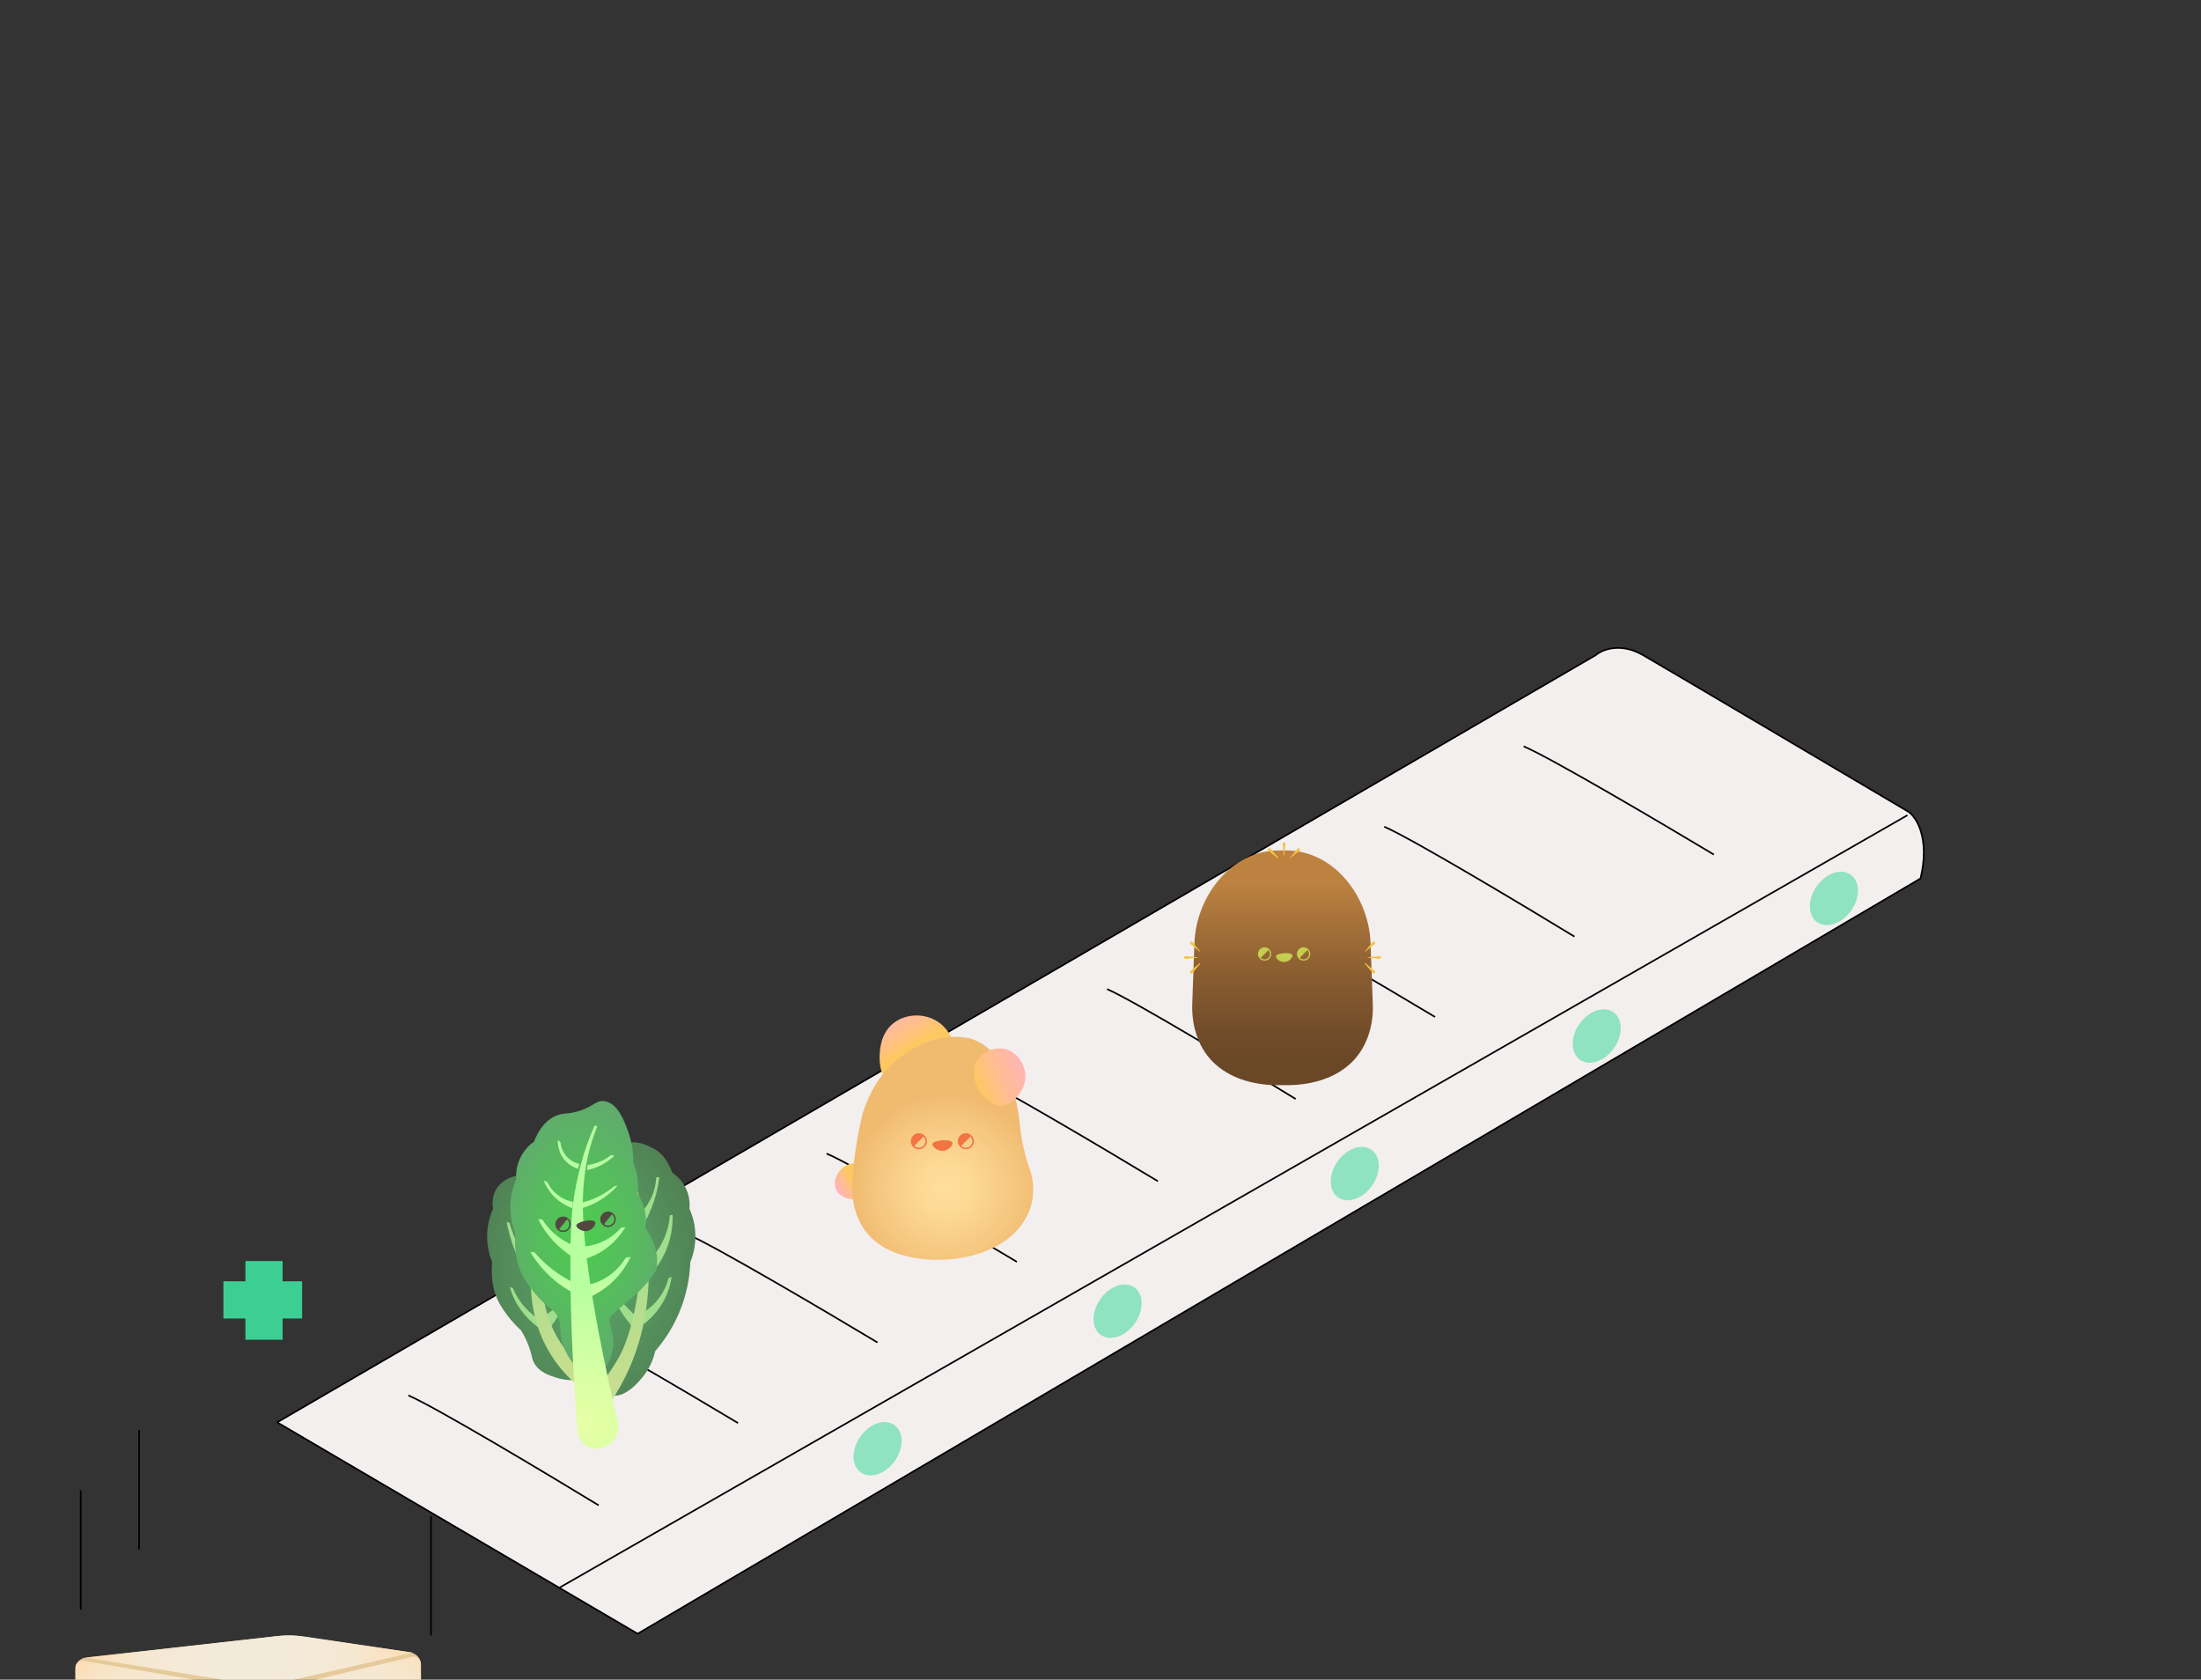 <svg width="1342" height="1024" viewBox="0 0 1342 1024" fill="none" xmlns="http://www.w3.org/2000/svg">
<rect x="0" y="0" width="1342" height="1024" fill="#333333" stroke="none"/>
<g clip-path="url(#clip0_5199_8599)">
<path d="M972.922 399.431L169 867.129L388.777 996L1171.01 535.542C1176.79 511.216 1168.6 498.377 1163.78 494.998C1115.58 466.487 1015.72 407.457 1001.84 399.431C987.959 391.406 976.778 396.087 972.922 399.431Z" fill="#F4EFEF" stroke="black" stroke-linejoin="round"/>
<path d="M759 554C775.24 560.859 843.1 600.858 875 620" stroke="black"/>
<path d="M249 850.714C265.24 857.677 333.1 898.282 365 917.714" stroke="black"/>
<path d="M844 504C860.24 510.963 928.1 551.568 960 571" stroke="black"/>
<path d="M334 801.571C350.24 808.43 418.1 848.429 450 867.571" stroke="black"/>
<path d="M929 455C945.24 461.859 1013.1 501.858 1045 521" stroke="black"/>
<path d="M419 752.429C435.24 759.288 503.1 799.287 535 818.429" stroke="black"/>
<path d="M504 703.286C520.24 710.145 588.1 750.144 620 769.286" stroke="black"/>
<path d="M589 653.143C605.38 660.105 673.825 700.711 706 720.143" stroke="black"/>
<path d="M675 603C691.1 609.963 758.375 650.568 790 670" stroke="black"/>
<path d="M341.037 967.974L1163 497" stroke="black"/>
<ellipse cx="535.093" cy="883.231" rx="17.727" ry="12.866" transform="rotate(-54.894 535.093 883.231)" fill="#8FE3C1"/>
<ellipse cx="826.042" cy="715.487" rx="17.727" ry="12.866" transform="rotate(-54.894 826.042 715.487)" fill="#8FE3C1"/>
<ellipse cx="973.554" cy="631.609" rx="17.727" ry="12.866" transform="rotate(-54.894 973.554 631.609)" fill="#8FE3C1"/>
<ellipse cx="1118.17" cy="547.73" rx="17.727" ry="12.866" transform="rotate(-54.894 1118.17 547.73)" fill="#8FE3C1"/>
<ellipse cx="681.423" cy="799.366" rx="17.727" ry="12.866" transform="rotate(-54.894 681.423 799.366)" fill="#8FE3C1"/>
<path d="M423.849 750.221C423.358 744.502 421.751 739.937 420.375 736.864C420.583 734.716 420.73 730.173 418.505 725.11C415.951 719.296 411.747 716.152 409.957 714.959C406.533 705.689 401.904 701.893 398.336 700.135C396.406 699.184 389.991 695.262 383.243 696.795C370.678 699.651 371.394 717.735 359.53 723.969C353.484 727.145 343.357 727.671 325.363 717.026C315.71 714.861 306.481 718.289 302.495 725.11C299.782 729.752 300.26 734.667 300.625 736.864C299.249 739.934 297.645 744.502 297.151 750.221C296.403 758.905 298.603 765.789 300.088 769.452C298.849 783.217 302.663 791.564 305.081 795.627C310.762 805.17 317.58 810.904 317.58 810.904C318.962 813.107 320.935 816.598 322.58 821.181C324.458 826.405 324.156 828.163 325.637 830.903C328.83 836.815 335.778 838.875 339.802 840.068C351.901 843.653 356.821 838.405 364.523 843.124C369.727 846.313 368.951 849.608 373.134 850.622C382.093 852.794 392.125 839.236 393.132 837.847C397.051 832.433 398.736 827.079 399.522 823.682C404.357 818.107 411.235 808.77 415.909 795.63C419.596 785.269 420.667 776.042 420.902 769.456C422.397 765.789 424.597 758.905 423.849 750.221Z" fill="url(#paint0_radial_5199_8599)"/>
<path d="M335.364 809.514C338.68 805.167 342.231 799.679 345.301 792.991C346.635 790.086 347.726 787.286 348.617 784.651C348.017 784.865 347.417 785.079 346.817 785.297C346.512 786.125 346.136 787.027 345.68 787.974C345.213 788.942 344.673 789.942 344.038 790.949C340.554 796.472 335.859 799.795 332.314 801.739C333.329 804.331 334.346 806.921 335.364 809.514Z" fill="url(#paint1_radial_5199_8599)"/>
<path d="M330.085 810.626C325.668 807.651 318.874 802.107 314.162 792.995C312.632 790.038 311.579 787.203 310.846 784.655C311.446 784.869 312.046 785.083 312.646 785.301C313.969 788.427 316.299 792.887 320.362 797.297C323.306 800.49 326.296 802.721 328.696 804.241C329.159 806.367 329.622 808.497 330.085 810.626Z" fill="url(#paint2_radial_5199_8599)"/>
<path d="M324.531 782.851C320.728 777.178 316.499 769.666 313.141 760.354C311.127 754.768 309.794 749.554 308.902 744.937C309.502 745.151 310.102 745.365 310.702 745.582C311.878 749.782 313.738 754.999 316.752 760.634C319.675 766.097 322.872 770.43 325.64 773.687C325.272 776.739 324.9 779.795 324.531 782.851Z" fill="url(#paint3_radial_5199_8599)"/>
<path d="M385.639 808.96C381.766 804.448 377.449 798.43 373.884 790.771C372.53 787.862 371.442 785.062 370.568 782.431C371.168 782.645 371.768 782.859 372.368 783.076C372.674 783.904 373.049 784.806 373.505 785.753C373.505 785.753 374.214 787.22 375.148 788.729C376.344 790.655 380.716 795.785 387.303 802.016C386.752 804.332 386.194 806.644 385.639 808.96Z" fill="url(#paint4_radial_5199_8599)"/>
<path d="M392.585 746.189C395.547 740.94 398.627 734.102 400.575 725.779C401.249 722.895 401.715 720.151 402.028 717.583C401.379 717.674 400.733 717.769 400.084 717.86C400.014 719.632 399.792 721.611 399.308 723.737C397.701 730.804 394.024 735.821 391.473 738.691C391.845 741.189 392.213 743.687 392.585 746.189Z" fill="url(#paint5_radial_5199_8599)"/>
<path d="M395.917 777.852C398.868 774.74 403.1 769.509 406.195 762.021C409.873 753.123 410.224 745.197 410.083 740.636C409.529 740.727 408.971 740.822 408.416 740.913C408.146 744.586 407.237 750.53 403.971 757.021C401.311 762.312 398.047 766.052 395.637 768.41C395.731 771.558 395.823 774.705 395.917 777.852Z" fill="url(#paint6_radial_5199_8599)"/>
<path d="M390.082 808.96C393.742 806.518 400.423 801.318 405.083 792.294C407.841 786.95 409.006 781.985 409.529 778.406C408.88 778.683 408.234 778.961 407.585 779.238C406.929 781.894 405.672 785.613 403.139 789.515C399.314 795.409 394.524 798.721 391.749 800.346C391.194 803.22 390.64 806.09 390.082 808.96Z" fill="url(#paint7_radial_5199_8599)"/>
<path d="M390.083 776.185C390.434 767.515 389.929 761.361 389.251 753.133C387.855 736.182 385.149 722.299 382.862 712.583C383.234 711.752 383.602 710.917 383.974 710.085C391.834 732.874 406.793 787.346 381.476 838.958C377.76 846.533 373.51 853.365 368.977 859.512C367.124 855.252 365.275 850.993 363.422 846.737C365.201 844.863 367.415 842.376 369.949 838.951C369.949 838.951 374.63 832.723 378.37 825.559C382.697 817.275 388.287 799.668 390.083 776.185Z" fill="url(#paint8_radial_5199_8599)"/>
<path d="M341.476 729.247C339.718 728.32 337.956 727.394 336.198 726.468C333.138 732.864 309.968 783.245 335.366 825.068C341.44 835.068 349.062 842.555 356.476 848.12C355.922 843.12 355.364 838.121 354.81 833.121C348.813 828.1 344.549 822.879 341.476 818.121C318.46 782.529 338.282 736.39 341.476 729.247Z" fill="url(#paint9_radial_5199_8599)"/>
<path d="M353.694 835.068C353.062 835.068 352.459 834.801 352.038 834.324C345.781 827.31 342.321 820.145 341.76 813.023C341.693 812.195 341.669 811.381 341.644 810.595C341.56 808.012 341.483 805.574 340.048 802.742C338.658 799.998 336.823 798.539 334.496 796.69C333.872 796.192 333.223 795.676 332.542 795.104C332.251 794.862 325.366 789.016 319.562 779.262C315.218 771.964 313.376 762.645 314.218 752.284C311.755 745.983 310.755 739.162 311.323 732.527C311.723 727.867 312.878 723.313 314.748 718.983C314.523 715.92 314.755 711.475 316.846 706.714C319.183 701.398 322.783 698.009 325.598 696.019C328.521 688.447 332.714 683.276 338.069 680.637C340.858 679.262 342.988 679.055 345.241 678.834C347.339 678.627 349.718 678.395 353.452 677.178C357.564 675.837 359.863 674.441 361.709 673.322C363.554 672.199 365.151 671.23 367.379 671.23C367.842 671.23 368.309 671.273 368.807 671.357C376.657 672.701 380.531 683.163 382.847 689.416C385.184 695.724 386.296 702.401 386.163 709.268C387.156 711.415 387.9 713.668 388.377 715.969C389.163 719.766 389.222 723.643 388.559 727.509C390.166 729.808 391.43 732.306 392.314 734.948C393.781 739.32 394.181 744.06 393.486 748.723C397.283 754.06 402.578 763.852 399.977 774.385C399.918 774.627 399.816 774.859 399.679 775.069C395.858 780.911 391.521 785.876 386.78 789.83C383.885 792.248 381.615 794.213 377.095 798.132C372.836 801.823 372.404 802.276 372.099 802.939C371.179 804.935 371.607 806.644 372.509 809.735C373.099 811.752 373.765 814.04 373.962 816.851C374.323 822.022 372.916 827.401 369.783 832.836C369.418 833.471 368.762 833.885 368.032 833.941L353.866 835.054C353.813 835.064 353.754 835.068 353.694 835.068Z" fill="url(#paint10_radial_5199_8599)"/>
<path d="M340.389 731.786C343.596 734.362 346.772 735.79 349.07 736.593C349.158 735.302 349.249 734.011 349.337 732.72C347.435 732.351 344.294 731.488 341.056 729.246C336.848 726.337 334.743 722.674 333.841 720.832C333.041 720.432 332.238 720.032 331.438 719.629C332.532 722.348 335.038 727.488 340.389 731.786Z" fill="url(#paint11_radial_5199_8599)"/>
<path d="M357.887 713.356C360.318 712.865 363.705 711.9 367.371 709.882C370.561 708.128 372.94 706.142 374.586 704.539C373.961 704.405 373.34 704.272 372.716 704.139C371.323 705.223 369.547 706.412 367.371 707.479C363.88 709.188 360.659 709.938 358.29 710.282C358.153 711.307 358.02 712.331 357.887 713.356Z" fill="url(#paint12_radial_5199_8599)"/>
<path d="M356.818 759.835C356.997 762.329 357.176 764.82 357.352 767.315C360.664 766.241 365.696 764.171 370.844 760.101C376.318 755.775 379.595 751.031 381.395 747.947C380.462 748.168 379.525 748.393 378.592 748.614C376.342 751.133 372.118 755.151 365.636 757.694C362.296 759.01 359.236 759.585 356.818 759.835Z" fill="url(#paint13_radial_5199_8599)"/>
<path d="M355.484 732.99C355.351 734.148 355.217 735.306 355.084 736.464C357.603 735.727 360.533 734.636 363.632 732.99C369.713 729.762 373.931 725.734 376.587 722.706C375.829 722.927 375.075 723.152 374.317 723.373C371.562 725.646 367.751 728.295 362.828 730.45C360.186 731.611 357.698 732.418 355.484 732.99Z" fill="url(#paint14_radial_5199_8599)"/>
<path d="M381.502 766.806C379.67 769.831 375.905 775.094 369.252 779.073C365.519 781.308 361.985 782.472 359.301 783.114C359.543 785.592 359.782 788.072 360.024 790.549C363.417 788.977 367.824 786.483 372.27 782.553C378.898 776.69 382.572 770.308 384.516 766.199C383.513 766.403 382.506 766.606 381.502 766.806Z" fill="url(#paint15_radial_5199_8599)"/>
<path d="M344.396 707.345C347.312 710.703 350.775 712.04 352.41 712.555C352.677 711.576 352.944 710.597 353.21 709.619C351.817 709.292 348.821 708.387 346.133 705.745C342.438 702.117 341.848 697.689 341.725 696.394C341.192 695.949 340.655 695.503 340.122 695.058C340.076 696.51 340.059 702.352 344.396 707.345Z" fill="url(#paint16_radial_5199_8599)"/>
<path d="M351.476 767.715C351.119 764.953 350.764 762.196 350.406 759.434C348.006 758.578 345.125 757.284 342.125 755.294C336.188 751.357 332.609 746.572 330.637 743.407C329.791 743.361 328.945 743.319 328.1 743.273C330.352 747.663 334.156 753.75 340.388 759.568C344.322 763.238 348.217 765.859 351.476 767.715Z" fill="url(#paint17_radial_5199_8599)"/>
<path d="M353.48 783.606C349.883 782.09 345.767 780.027 341.458 777.195C334.476 772.603 329.37 767.557 325.829 763.438C325.029 763.392 324.226 763.35 323.426 763.305C326.247 768.076 331.096 774.922 338.921 781.202C344.434 785.627 349.799 788.462 354.014 790.283C353.835 788.058 353.659 785.834 353.48 783.606Z" fill="url(#paint18_radial_5199_8599)"/>
<path d="M355.365 735.082C355.221 719.142 358.291 705.479 358.291 705.479C360.126 697.307 362.481 690.823 364.169 686.648L362.565 686.248C360.934 689.887 358.579 695.5 356.288 702.542C356.288 702.542 351.484 717.307 349.256 734.808C347.01 752.439 346.817 803.43 352.059 872.193C352.561 878.751 358.288 883.782 364.839 883.182C365.014 883.165 365.19 883.147 365.365 883.126C365.541 883.105 365.72 883.077 365.892 883.049C373.506 881.807 378.384 874.228 376.64 866.713C357.554 784.519 355.498 750.032 355.365 735.082Z" fill="url(#paint19_radial_5199_8599)"/>
<path d="M351.403 747.077C351.248 748.593 355.154 751.487 358.87 750.224C361.653 749.277 363.6 746.249 362.905 744.989C361.684 742.782 351.641 744.754 351.403 747.077Z" fill="#534741"/>
<path d="M346.265 742.695C344.233 741.071 341.268 741.404 339.644 743.436C338.019 745.467 338.352 748.432 340.384 750.057C342.416 751.681 345.381 751.348 347.006 749.316C348.63 747.285 348.3 744.32 346.265 742.695ZM346.328 748.776C345.002 750.435 342.584 750.702 340.928 749.379L345.725 743.376C347.384 744.699 347.655 747.116 346.328 748.776Z" fill="#534741"/>
<path d="M373.658 739.636C371.626 738.011 368.661 738.345 367.036 740.376C365.412 742.408 365.745 745.372 367.777 746.997C369.808 748.621 372.773 748.288 374.398 746.257C376.023 744.222 375.689 741.26 373.658 739.636ZM373.721 745.713C372.394 747.372 369.977 747.639 368.321 746.316L373.117 740.313C374.774 741.639 375.044 744.057 373.721 745.713Z" fill="#534741"/>
<path d="M249.741 1007.27L183.44 997.636C178.816 996.963 174.114 996.886 169.469 997.407C130.514 1001.76 91.556 1006.1 52.601 1010.45C48.834 1010.87 46 1013.81 46 1017.31V1075.86C46 1078.02 47.463 1079.96 49.672 1080.71C83.953 1092.41 118.23 1104.1 152.511 1115.8C158.335 1117.78 164.819 1117.29 170.211 1114.45C198.263 1099.69 226.316 1084.93 254.369 1070.17C255.997 1069.31 257 1067.71 256.989 1065.99C256.891 1048.9 256.792 1031.8 256.69 1014.71C256.669 1011 253.726 1007.85 249.741 1007.27Z" fill="#E5CA9A"/>
<path d="M46 1016.54V1076.35C46 1078.1 47.115 1079.65 48.782 1080.22C83.907 1092.28 119.032 1104.34 154.153 1116.39C156.836 1117.31 159.632 1115.33 159.632 1112.51V1034.52C159.632 1032.53 158.183 1030.82 156.203 1030.48L50.828 1012.5C48.307 1012.07 46 1014 46 1016.54Z" fill="url(#paint20_radial_5199_8599)"/>
<path d="M162.752 1034.26V1111.24C162.752 1114.33 166.054 1116.31 168.804 1114.87C197.469 1099.88 226.134 1084.88 254.795 1069.89C256.163 1069.18 257.018 1067.76 257 1066.22C256.817 1048.82 256.638 1031.41 256.455 1014C256.427 1011.37 253.948 1009.44 251.37 1010.05L165.921 1030.27C164.067 1030.71 162.752 1032.36 162.752 1034.26Z" fill="url(#paint21_radial_5199_8599)"/>
<path d="M169.62 997.378L52.541 1010.61L160.364 1027.97C160.888 1028.05 161.426 1028.04 161.946 1027.92L251.675 1007.53L185.16 997.65C180.015 996.886 174.789 996.796 169.62 997.378Z" fill="url(#paint22_radial_5199_8599)"/>
<path d="M262.791 924.291V997.068" stroke="black"/>
<path d="M49.209 908.568V981.345" stroke="black"/>
<path d="M84.807 871.881V944.658" stroke="black"/>
<path d="M172.303 803.822V816.781H149.633V803.822H136.215V781.151H149.633V768.781H172.303V781.151H184.215V803.822H172.303Z" fill="#3DCE94"/>
<path d="M528.046 729.453C528.472 728.543 531.078 722.712 528.275 716.42C526.26 711.905 522.619 709.746 521.362 709.075C520.193 709.138 516.051 709.497 512.791 712.783C510.075 715.518 507.737 720.524 509.769 725.12C512.354 730.962 519.841 731.25 520.865 731.275C524.172 731.348 526.729 730.179 528.046 729.453Z" fill="url(#paint23_linear_5199_8599)"/>
<path d="M538.812 657.051C537.664 654.298 536.068 649.449 536.346 643.358C536.512 639.728 536.949 630.234 544.446 624.048C551.697 618.062 562.719 617.511 570.858 622.293C577.647 626.284 580.281 632.723 581.07 634.932C578.073 638.787 572.978 644.338 565.223 648.975C554.486 655.4 544.228 656.738 538.812 657.051Z" fill="url(#paint24_linear_5199_8599)"/>
<path d="M593.473 765.247C577.352 769.692 557.001 769.091 542.316 762.217C524.426 753.843 519.425 737.247 519.489 722.593C520.302 707.836 522.458 693.22 526.042 678.692C530.705 663.985 539.164 649.682 555.493 640.062C565.942 633.907 578.5 630.217 591.779 633.145C603.01 636.691 608.859 645.275 612.782 653.277C617.754 663.42 620.779 673.78 621.692 684.58C622.53 693.775 624.442 702.721 627.47 711.66C635.718 733.684 623.649 757.151 593.473 765.247Z" fill="url(#paint25_radial_5199_8599)"/>
<path d="M611.004 674.605C609.38 674.296 602.668 672.825 597.974 666.53C592.251 658.855 594.156 650.214 594.452 648.975C597.548 642.262 604.503 638.355 611.38 639.299C618.86 640.324 623.371 646.7 624.738 652.135C627.065 661.383 620.441 668.468 619.505 669.437C616.413 672.632 612.923 674.008 611.004 674.605Z" fill="url(#paint26_linear_5199_8599)"/>
<path d="M568.527 697.395C568.192 698.939 571.894 702.373 575.88 701.495C578.863 700.839 581.229 697.942 580.652 696.566C579.644 694.154 569.038 695.028 568.527 697.395Z" fill="#F37343"/>
<path d="M563.722 692.289C561.81 690.383 558.708 690.383 556.795 692.289C554.883 694.196 554.883 697.289 556.795 699.195C558.708 701.102 561.81 701.102 563.722 699.195C565.635 697.289 565.635 694.196 563.722 692.289ZM563.085 698.56C561.525 700.115 558.996 700.115 557.436 698.56L563.085 692.928C564.645 694.48 564.645 697.001 563.085 698.56Z" fill="#F37343"/>
<path d="M592.381 692.289C590.468 690.383 587.366 690.383 585.454 692.289C583.541 694.196 583.541 697.289 585.454 699.195C587.366 701.102 590.468 701.102 592.381 699.195C594.293 697.289 594.293 694.196 592.381 692.289ZM591.74 698.56C590.18 700.115 587.651 700.115 586.091 698.56L591.74 692.928C593.3 694.48 593.3 697.001 591.74 698.56Z" fill="#F37343"/>
<path d="M784.017 661.566C782.384 661.552 781.567 661.552 779.934 661.566C766.334 661.762 751.76 658.279 741.318 649.076C730.771 639.778 726.499 625.874 726.937 612.058C727.378 599.799 727.823 587.541 728.265 575.282C729.113 547.07 750.281 518.234 780.141 518.462C781.609 518.462 782.342 518.462 783.811 518.462C813.667 518.234 834.838 547.07 835.686 575.282C836.128 587.541 836.573 599.799 837.015 612.058C837.611 625.815 833.096 639.856 822.633 649.076C812.125 658.338 797.67 661.64 784.017 661.566Z" fill="url(#paint27_linear_5199_8599)"/>
<path d="M783.786 514.519L783.046 521.789C783.039 521.852 782.983 521.897 782.92 521.89C782.864 521.883 782.822 521.841 782.818 521.789L782.079 514.519C782.03 514.049 782.373 513.628 782.847 513.579C783.316 513.53 783.737 513.874 783.786 514.347C783.789 514.403 783.789 514.467 783.786 514.519Z" fill="#F3C344"/>
<path d="M792.352 518.634L786.712 523.269C786.653 523.318 786.565 523.311 786.516 523.248C786.474 523.195 786.474 523.122 786.516 523.069L791.146 517.424C791.448 517.059 791.987 517.006 792.352 517.305C792.716 517.606 792.769 518.147 792.471 518.511C792.436 518.561 792.394 518.603 792.352 518.634Z" fill="#F3C344"/>
<path d="M774.718 517.428L779.436 522.982C779.531 523.094 779.517 523.262 779.405 523.357C779.303 523.445 779.156 523.441 779.058 523.357L773.513 518.635C773.151 518.33 773.109 517.789 773.414 517.428C773.719 517.066 774.259 517.024 774.62 517.33C774.655 517.361 774.69 517.396 774.718 517.428Z" fill="#F3C344"/>
<path d="M722.944 582.871L730.207 583.611C730.27 583.618 730.315 583.674 730.308 583.737C730.301 583.794 730.259 583.836 730.207 583.839L722.944 584.579C722.474 584.629 722.054 584.285 722.005 583.811C721.956 583.341 722.299 582.92 722.772 582.871C722.828 582.867 722.891 582.867 722.944 582.871Z" fill="#F3C344"/>
<path d="M727.055 574.296L731.685 579.941C731.734 580.001 731.727 580.089 731.664 580.138C731.612 580.18 731.538 580.18 731.486 580.138L725.849 575.507C725.485 575.205 725.432 574.665 725.73 574.3C726.032 573.935 726.571 573.882 726.936 574.18C726.981 574.216 727.023 574.258 727.055 574.296Z" fill="#F3C344"/>
<path d="M725.85 591.947L731.399 587.225C731.511 587.13 731.679 587.144 731.774 587.256C731.862 587.358 731.858 587.506 731.774 587.604L727.056 593.154C726.751 593.516 726.211 593.558 725.85 593.252C725.489 592.947 725.447 592.407 725.752 592.046C725.784 592.01 725.819 591.975 725.85 591.947Z" fill="#F3C344"/>
<path d="M841.056 582.871L833.794 583.611C833.731 583.618 833.685 583.674 833.692 583.737C833.699 583.794 833.741 583.836 833.794 583.839L841.056 584.579C841.526 584.629 841.947 584.285 841.996 583.811C842.045 583.341 841.701 582.92 841.228 582.871C841.172 582.867 841.112 582.867 841.056 582.871Z" fill="#F3C344"/>
<path d="M836.944 574.297L832.313 579.942C832.264 580.002 832.271 580.089 832.334 580.138C832.387 580.181 832.461 580.181 832.513 580.138L838.153 575.504C838.518 575.202 838.57 574.662 838.272 574.297C837.971 573.932 837.431 573.879 837.066 574.178C837.021 574.216 836.979 574.258 836.944 574.297Z" fill="#F3C344"/>
<path d="M838.15 591.947L832.602 587.225C832.489 587.13 832.321 587.144 832.227 587.256C832.139 587.358 832.142 587.506 832.227 587.604L836.944 593.158C837.249 593.519 837.789 593.561 838.15 593.256C838.511 592.951 838.553 592.41 838.248 592.049C838.22 592.01 838.185 591.975 838.15 591.947Z" fill="#F3C344"/>
<path d="M777.922 582.952C777.645 584.239 780.715 587.095 784.021 586.365C786.495 585.818 788.455 583.408 787.978 582.261C787.144 580.25 778.346 580.983 777.922 582.952Z" fill="#C4CF4D"/>
<path d="M773.94 578.7C772.352 577.11 769.783 577.11 768.195 578.7C766.607 580.289 766.607 582.861 768.195 584.45C769.783 586.04 772.352 586.04 773.94 584.45C775.524 582.864 775.524 580.289 773.94 578.7ZM773.41 583.92C772.117 585.215 770.017 585.215 768.724 583.92L773.41 579.23C774.704 580.524 774.704 582.626 773.41 583.92Z" fill="#C4CF4D"/>
<path d="M797.705 578.7C796.117 577.11 793.548 577.11 791.96 578.7C790.373 580.289 790.373 582.861 791.96 584.45C793.548 586.04 796.117 586.04 797.705 584.45C799.293 582.864 799.293 580.289 797.705 578.7ZM797.176 583.92C795.883 585.215 793.783 585.215 792.49 583.92L797.176 579.23C798.469 580.524 798.469 582.626 797.176 583.92Z" fill="#C4CF4D"/>
</g>
<defs>
<radialGradient id="paint0_radial_5199_8599" cx="0" cy="0" r="1" gradientUnits="userSpaceOnUse" gradientTransform="translate(360.502 773.644) scale(70.689 94.107)">
<stop stop-color="#5AA668"/>
<stop offset="0.487" stop-color="#56965F"/>
<stop offset="1" stop-color="#508054"/>
</radialGradient>
<radialGradient id="paint1_radial_5199_8599" cx="0" cy="0" r="1" gradientUnits="userSpaceOnUse" gradientTransform="translate(402.422 928.529) rotate(-128.456) scale(35.975 62.922)">
<stop stop-color="#C8DE90"/>
<stop offset="0.457" stop-color="#B8DE8E"/>
<stop offset="1" stop-color="#9FDE8C"/>
</radialGradient>
<radialGradient id="paint2_radial_5199_8599" cx="0" cy="0" r="1" gradientUnits="userSpaceOnUse" gradientTransform="translate(296.767 911.132) rotate(-51.544) scale(28.316 49.526)">
<stop stop-color="#C8DE90"/>
<stop offset="0.457" stop-color="#B8DE8E"/>
<stop offset="1" stop-color="#9FDE8C"/>
</radialGradient>
<radialGradient id="paint3_radial_5199_8599" cx="0" cy="0" r="1" gradientUnits="userSpaceOnUse" gradientTransform="translate(184.798 989.957) rotate(-51.544) scale(65.142 113.936)">
<stop stop-color="#C8DE90"/>
<stop offset="0.457" stop-color="#B8DE8E"/>
<stop offset="1" stop-color="#9FDE8C"/>
</radialGradient>
<radialGradient id="paint4_radial_5199_8599" cx="0" cy="0" r="1" gradientUnits="userSpaceOnUse" gradientTransform="translate(328.397 924.96) rotate(-51.544) scale(34.296 59.985)">
<stop stop-color="#C8DE90"/>
<stop offset="0.457" stop-color="#B8DE8E"/>
<stop offset="1" stop-color="#9FDE8C"/>
</radialGradient>
<radialGradient id="paint5_radial_5199_8599" cx="0" cy="0" r="1" gradientUnits="userSpaceOnUse" gradientTransform="translate(530.688 927.207) rotate(-128.456) scale(59.066 103.309)">
<stop stop-color="#C8DE90"/>
<stop offset="0.457" stop-color="#B8DE8E"/>
<stop offset="1" stop-color="#9FDE8C"/>
</radialGradient>
<radialGradient id="paint6_radial_5199_8599" cx="0" cy="0" r="1" gradientUnits="userSpaceOnUse" gradientTransform="translate(548.412 992.666) rotate(-128.456) scale(68.538 119.876)">
<stop stop-color="#C8DE90"/>
<stop offset="0.457" stop-color="#B8DE8E"/>
<stop offset="1" stop-color="#9FDE8C"/>
</radialGradient>
<radialGradient id="paint7_radial_5199_8599" cx="0" cy="0" r="1" gradientUnits="userSpaceOnUse" gradientTransform="translate(454.917 944.659) rotate(-128.456) scale(39.593 69.251)">
<stop stop-color="#C8DE90"/>
<stop offset="0.457" stop-color="#B8DE8E"/>
<stop offset="1" stop-color="#9FDE8C"/>
</radialGradient>
<radialGradient id="paint8_radial_5199_8599" cx="0" cy="0" r="1" gradientUnits="userSpaceOnUse" gradientTransform="translate(368.923 847.829) rotate(-79.874) scale(99.742 132.815)">
<stop stop-color="#C8DE90"/>
<stop offset="0.457" stop-color="#B8DE8E"/>
<stop offset="1" stop-color="#9FDE8C"/>
</radialGradient>
<radialGradient id="paint9_radial_5199_8599" cx="0" cy="0" r="1" gradientUnits="userSpaceOnUse" gradientTransform="translate(349.006 840.933) rotate(-100.126) scale(93.967 125.125)">
<stop stop-color="#C8DE90"/>
<stop offset="0.457" stop-color="#B8DE8E"/>
<stop offset="1" stop-color="#9FDE8C"/>
</radialGradient>
<radialGradient id="paint10_radial_5199_8599" cx="0" cy="0" r="1" gradientUnits="userSpaceOnUse" gradientTransform="translate(355.921 753.137) scale(59.444 91.095)">
<stop stop-color="#4CCC4F"/>
<stop offset="0.487" stop-color="#56BC5E"/>
<stop offset="1" stop-color="#64A671"/>
</radialGradient>
<radialGradient id="paint11_radial_5199_8599" cx="0" cy="0" r="1" gradientUnits="userSpaceOnUse" gradientTransform="translate(351.67 798.056) rotate(-96.671) scale(22.409 39.2)">
<stop stop-color="#E6FFA6"/>
<stop offset="0.407" stop-color="#D6FFA4"/>
<stop offset="1" stop-color="#B7FFA1"/>
</radialGradient>
<radialGradient id="paint12_radial_5199_8599" cx="0" cy="0" r="1" gradientUnits="userSpaceOnUse" gradientTransform="translate(351.668 798.056) rotate(-96.671) scale(22.409 39.2)">
<stop stop-color="#E6FFA6"/>
<stop offset="0.407" stop-color="#D6FFA4"/>
<stop offset="1" stop-color="#B7FFA1"/>
</radialGradient>
<radialGradient id="paint13_radial_5199_8599" cx="0" cy="0" r="1" gradientUnits="userSpaceOnUse" gradientTransform="translate(351.67 798.056) rotate(-96.671) scale(22.409 39.2)">
<stop stop-color="#E6FFA6"/>
<stop offset="0.407" stop-color="#D6FFA4"/>
<stop offset="1" stop-color="#B7FFA1"/>
</radialGradient>
<radialGradient id="paint14_radial_5199_8599" cx="0" cy="0" r="1" gradientUnits="userSpaceOnUse" gradientTransform="translate(351.669 798.056) rotate(-96.671) scale(22.409 39.2)">
<stop stop-color="#E6FFA6"/>
<stop offset="0.407" stop-color="#D6FFA4"/>
<stop offset="1" stop-color="#B7FFA1"/>
</radialGradient>
<radialGradient id="paint15_radial_5199_8599" cx="0" cy="0" r="1" gradientUnits="userSpaceOnUse" gradientTransform="translate(355.413 802.104) rotate(-108.022) scale(22.411 39.201)">
<stop stop-color="#E6FFA6"/>
<stop offset="0.407" stop-color="#D6FFA4"/>
<stop offset="1" stop-color="#B7FFA1"/>
</radialGradient>
<radialGradient id="paint16_radial_5199_8599" cx="0" cy="0" r="1" gradientUnits="userSpaceOnUse" gradientTransform="translate(351.67 798.056) rotate(-96.671) scale(22.409 39.2)">
<stop stop-color="#E6FFA6"/>
<stop offset="0.407" stop-color="#D6FFA4"/>
<stop offset="1" stop-color="#B7FFA1"/>
</radialGradient>
<radialGradient id="paint17_radial_5199_8599" cx="0" cy="0" r="1" gradientUnits="userSpaceOnUse" gradientTransform="translate(351.669 798.056) rotate(-96.671) scale(22.409 39.2)">
<stop stop-color="#E6FFA6"/>
<stop offset="0.407" stop-color="#D6FFA4"/>
<stop offset="1" stop-color="#B7FFA1"/>
</radialGradient>
<radialGradient id="paint18_radial_5199_8599" cx="0" cy="0" r="1" gradientUnits="userSpaceOnUse" gradientTransform="translate(351.669 798.056) rotate(-96.671) scale(22.409 39.2)">
<stop stop-color="#E6FFA6"/>
<stop offset="0.407" stop-color="#D6FFA4"/>
<stop offset="1" stop-color="#B7FFA1"/>
</radialGradient>
<radialGradient id="paint19_radial_5199_8599" cx="0" cy="0" r="1" gradientUnits="userSpaceOnUse" gradientTransform="translate(355.447 868.381) rotate(-81.87) scale(83.779 111.557)">
<stop stop-color="#E6FFA6"/>
<stop offset="0.407" stop-color="#D6FFA4"/>
<stop offset="1" stop-color="#B7FFA1"/>
</radialGradient>
<radialGradient id="paint20_radial_5199_8599" cx="0" cy="0" r="1" gradientUnits="userSpaceOnUse" gradientTransform="translate(102.813 1064.52) scale(83.69 76.999)">
<stop stop-color="#F3EBD9"/>
<stop offset="0.413" stop-color="#F4EAD7"/>
<stop offset="0.639" stop-color="#F6E7CF"/>
<stop offset="0.82" stop-color="#F9E2C1"/>
<stop offset="0.976" stop-color="#FEDAAE"/>
<stop offset="1" stop-color="#FFD9AA"/>
</radialGradient>
<radialGradient id="paint21_radial_5199_8599" cx="0" cy="0" r="1" gradientUnits="userSpaceOnUse" gradientTransform="translate(209.872 1062.64) scale(85.712 78.86)">
<stop stop-color="#F3EBD9"/>
<stop offset="0.413" stop-color="#F4EAD7"/>
<stop offset="0.639" stop-color="#F6E7CF"/>
<stop offset="0.82" stop-color="#F9E2C1"/>
<stop offset="0.976" stop-color="#FEDAAE"/>
<stop offset="1" stop-color="#FFD9AA"/>
</radialGradient>
<radialGradient id="paint22_radial_5199_8599" cx="0" cy="0" r="1" gradientUnits="userSpaceOnUse" gradientTransform="translate(152.105 1012.51) scale(102.408 94.222)">
<stop stop-color="#F3EBDA"/>
<stop offset="0.416" stop-color="#F4EAD8"/>
<stop offset="0.644" stop-color="#F6E7D0"/>
<stop offset="0.825" stop-color="#F9E2C2"/>
<stop offset="0.982" stop-color="#FEDBAF"/>
<stop offset="1" stop-color="#FFDAAC"/>
</radialGradient>
<linearGradient id="paint23_linear_5199_8599" x1="510.691" y1="726.213" x2="520.55" y2="720.738" gradientUnits="userSpaceOnUse">
<stop stop-color="#FFB5B5"/>
<stop offset="0.195" stop-color="#FFB7AB"/>
<stop offset="0.523" stop-color="#FFBD91"/>
<stop offset="0.942" stop-color="#FEC766"/>
<stop offset="1" stop-color="#FEC860"/>
</linearGradient>
<linearGradient id="paint24_linear_5199_8599" x1="540.596" y1="614.671" x2="555.825" y2="639.03" gradientUnits="userSpaceOnUse">
<stop stop-color="#FFB5B5"/>
<stop offset="0.195" stop-color="#FFB7AB"/>
<stop offset="0.523" stop-color="#FFBD91"/>
<stop offset="0.942" stop-color="#FEC766"/>
<stop offset="1" stop-color="#FEC860"/>
</linearGradient>
<radialGradient id="paint25_radial_5199_8599" cx="0" cy="0" r="1" gradientUnits="userSpaceOnUse" gradientTransform="translate(576.799 724.34) scale(58.354 58.178)">
<stop stop-color="#FFDF9C"/>
<stop offset="0.293" stop-color="#FCD894"/>
<stop offset="0.748" stop-color="#F5C67E"/>
<stop offset="1" stop-color="#F0BA6F"/>
</radialGradient>
<linearGradient id="paint26_linear_5199_8599" x1="636.173" y1="646.181" x2="595.043" y2="662.352" gradientUnits="userSpaceOnUse">
<stop stop-color="white"/>
<stop offset="0.254" stop-color="#FFB5B5"/>
<stop offset="0.399" stop-color="#FFB7AB"/>
<stop offset="0.644" stop-color="#FFBD91"/>
<stop offset="0.957" stop-color="#FEC766"/>
<stop offset="1" stop-color="#FEC860"/>
</linearGradient>
<linearGradient id="paint27_linear_5199_8599" x1="781.987" y1="648.052" x2="781.987" y2="538.2" gradientUnits="userSpaceOnUse">
<stop stop-color="#6A4727"/>
<stop offset="0.193" stop-color="#734D2A"/>
<stop offset="0.506" stop-color="#8B5E31"/>
<stop offset="0.897" stop-color="#B27A3D"/>
<stop offset="1" stop-color="#BD8240"/>
</linearGradient>
<clipPath id="clip0_5199_8599">
<rect width="1342" height="1024" fill="white"/>
</clipPath>
</defs>
</svg>
